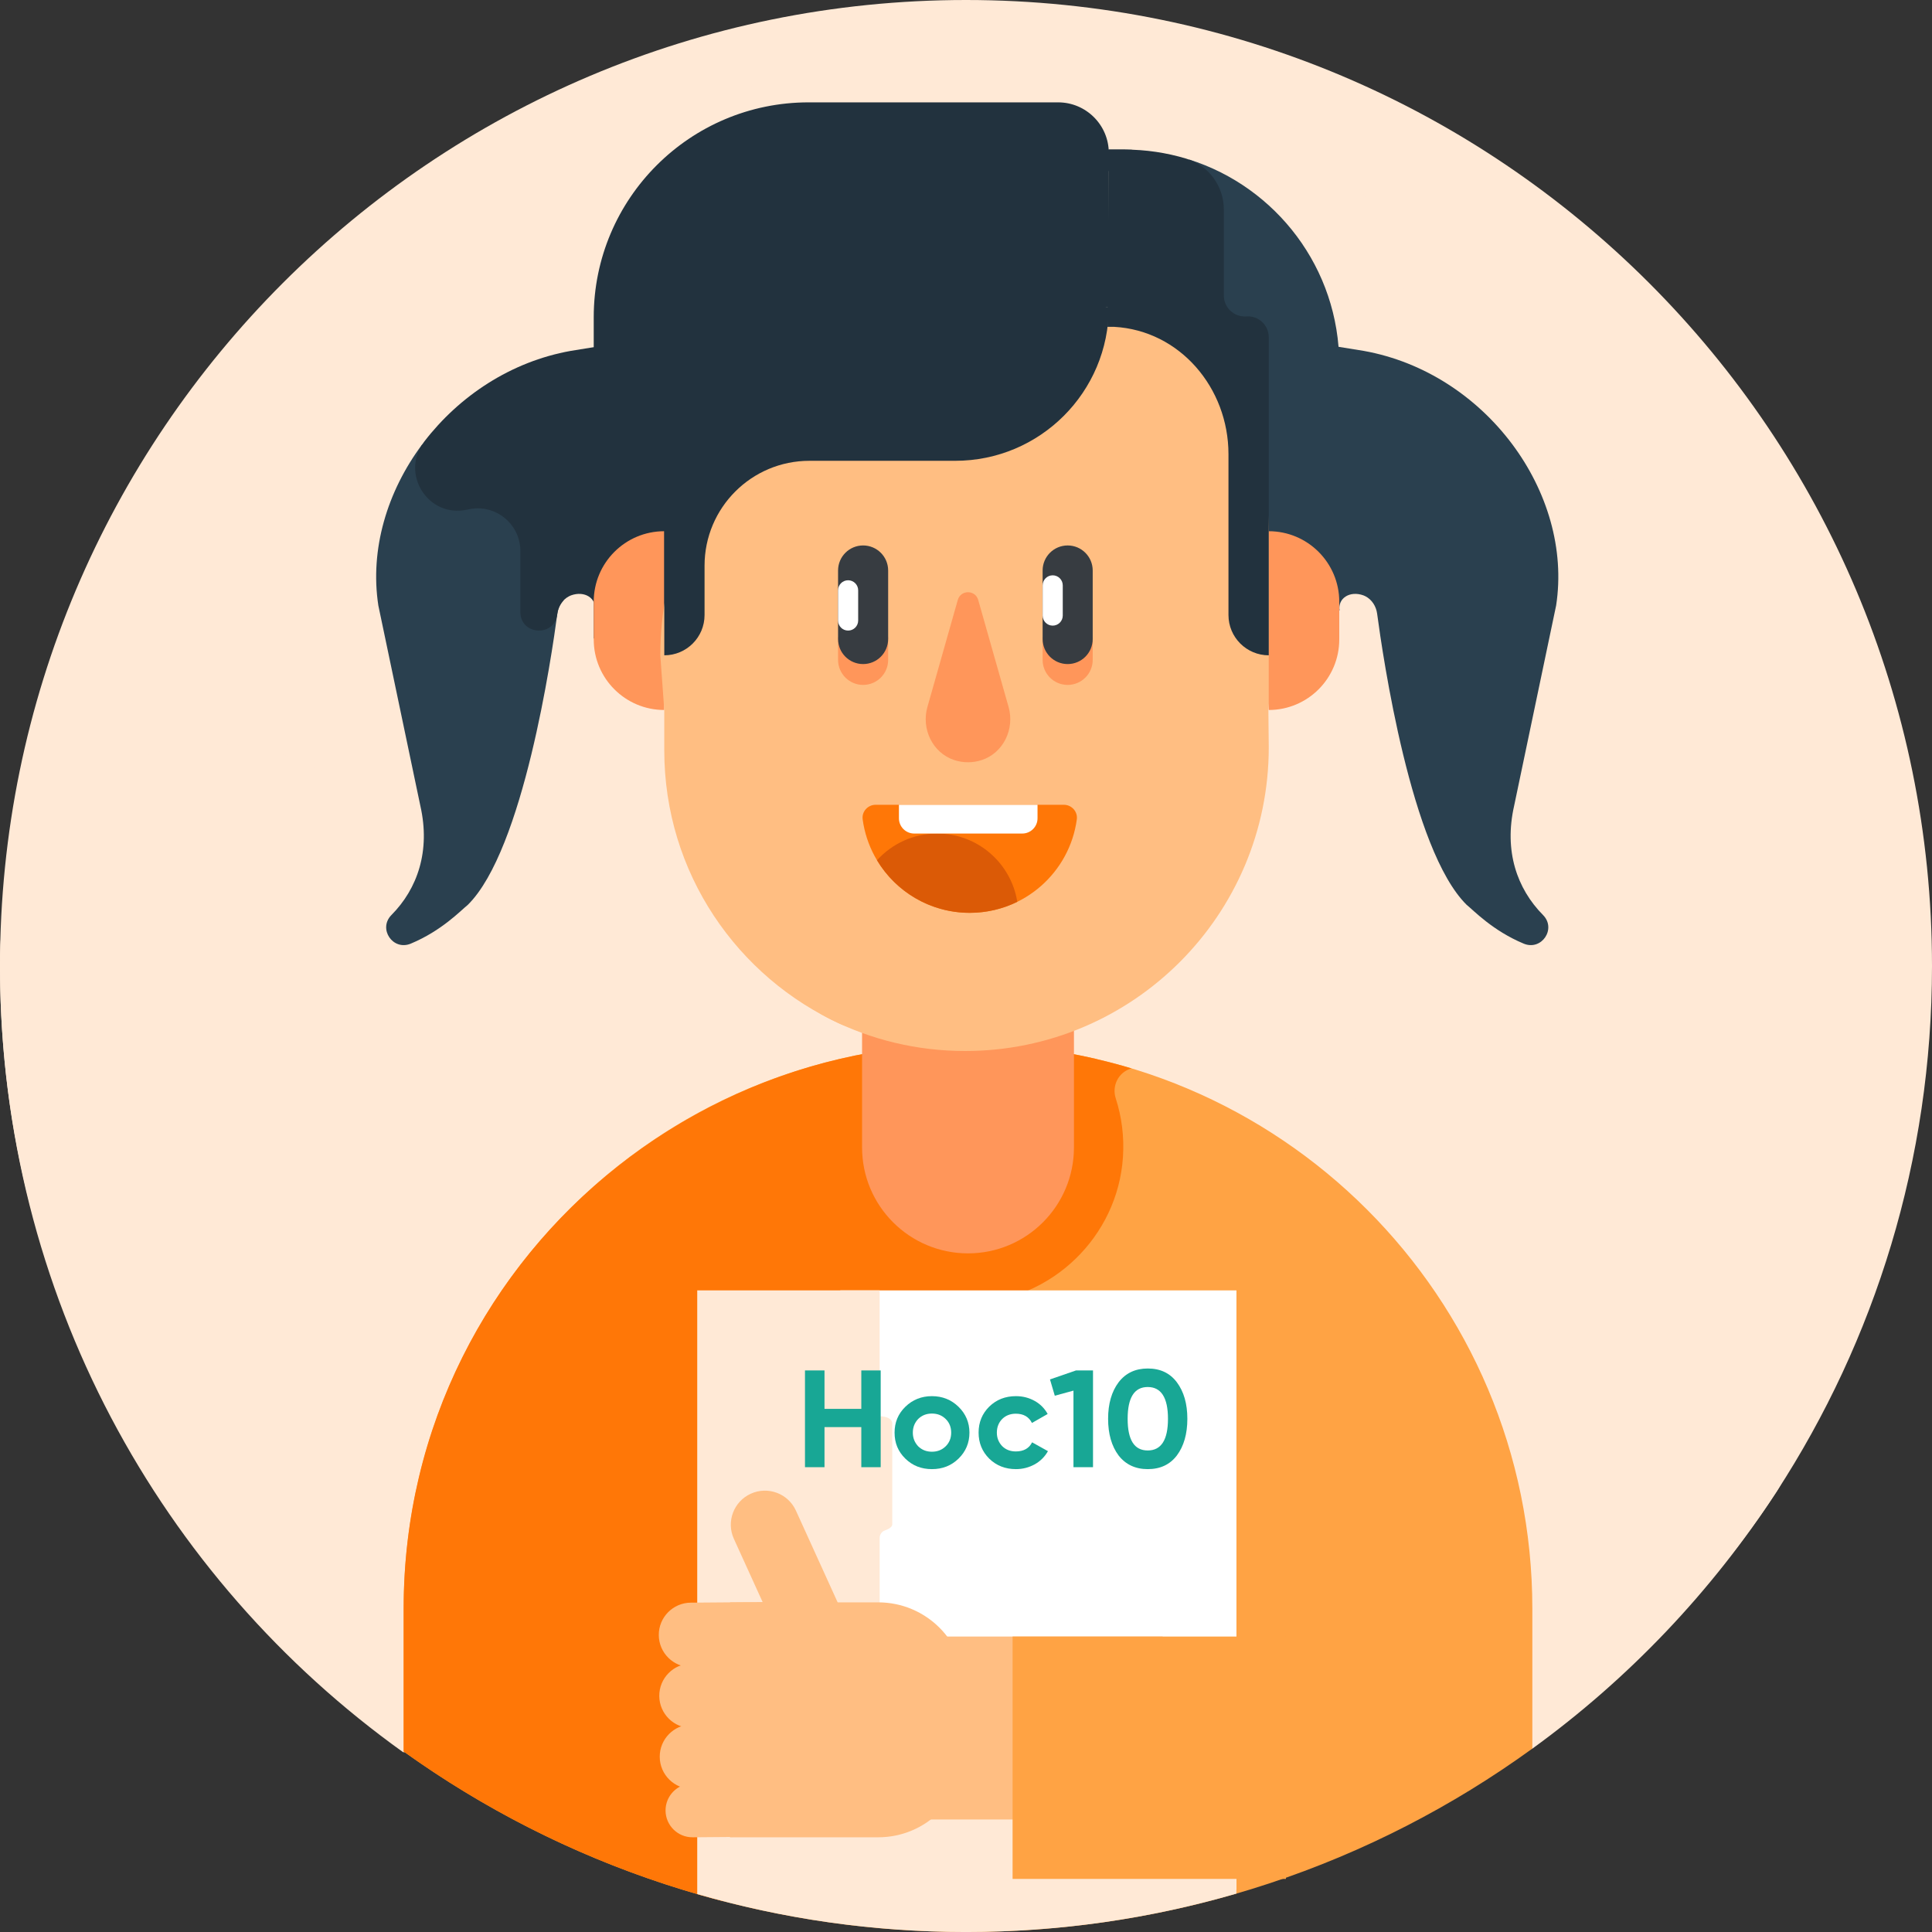 <svg width="96" height="96" viewBox="0 0 96 96" fill="none" xmlns="http://www.w3.org/2000/svg">
<rect x="0" y="0" width="96" height="96" fill="#333333" stroke="none"/>
<g clip-path="url(#clip0_3_15742)">
<path d="M96 48C96 57.634 93.162 66.605 88.276 74.123C79.717 87.291 64.522 93.898 47.646 93.898C21.137 93.898 0 74.51 0 48C0 21.49 21.49 0 48 0C74.51 0 96 21.49 96 48Z" fill="#FFE9D6"/>
<path d="M21.781 27.547C21.779 27.538 21.779 27.537 21.781 27.547V27.547Z" fill="#1A396B"/>
<path d="M82.433 67.166C82.374 67.191 82.315 67.216 82.256 67.24C79.952 68.195 77.316 67.164 76.206 64.93C72.489 57.454 65.495 51.787 56.957 49.968C56.598 49.891 56.343 49.571 56.343 49.204C56.343 48.893 56.526 48.609 56.813 48.488C62.225 46.195 66.024 40.837 66.024 34.589V32.736C67.959 32.736 69.528 31.167 69.528 29.232C69.528 29.197 69.528 27.773 69.528 27.793C69.536 27.79 69.542 27.789 69.543 27.788C69.378 26.707 71.233 26.625 71.41 27.953C71.69 30.053 73.094 39.69 75.858 42.419C76.208 42.7 77.149 43.702 78.692 44.346C79.58 44.716 80.33 43.608 79.653 42.925C78.356 41.615 77.709 39.742 78.216 37.504C78.229 37.441 80.313 27.501 80.303 27.547C81.168 21.938 76.795 15.978 70.746 14.894C70.746 14.894 70.746 14.894 70.746 14.894C70.038 14.779 69.467 14.239 69.331 13.536C68.575 9.615 65.663 6.401 61.76 5.294C60.988 5.076 60.299 4.973 59.727 4.926C58.881 4.856 58.128 4.393 57.663 3.682C57.213 2.997 56.439 2.543 55.557 2.543H43.16C37.263 2.543 32.482 7.324 32.482 13.222V14.708C31.309 14.898 31.207 14.903 30.593 15.057C24.924 16.479 20.955 22.187 21.781 27.547C21.842 27.837 23.863 37.479 23.868 37.504C24.375 39.742 23.728 41.615 22.431 42.925C21.755 43.608 22.504 44.716 23.392 44.346C24.936 43.703 25.876 42.7 26.226 42.419C28.755 39.922 30.227 31.453 30.674 27.953C30.821 26.854 32.15 26.694 32.482 27.368V29.196H32.483V29.232C32.483 31.167 34.052 32.736 35.987 32.736C35.987 32.736 34.561 43.727 44.777 48.359C44.848 48.391 45.438 48.644 45.816 48.782V49.84C43.976 50.193 42.199 50.723 40.502 51.415C32.891 54.518 24.161 51.051 20.607 43.641C20.533 43.488 20.46 43.334 20.389 43.18C15.593 32.9 0.13 36.11 0.003 47.453C5.85475e-05 47.716 -0.001 47.98 0.001 48.245C0.08 64.3 7.952 78.423 20.031 87.066L76.142 86.889C80.927 83.419 85.048 79.088 88.275 74.123C90.83 70.19 86.758 65.354 82.433 67.166Z" fill="#FFE9D6"/>
<path d="M63.099 31.066C63.118 31.062 66.543 30.349 66.562 30.33C66.47 29.728 67.071 29.337 67.752 29.585C67.785 29.598 67.818 29.612 67.849 29.629C68.175 29.798 68.381 30.132 68.429 30.495C68.71 32.595 70.113 42.232 72.877 44.961C73.228 45.242 74.168 46.245 75.712 46.889C76.6 47.258 77.35 46.151 76.673 45.468C75.376 44.158 74.728 42.285 75.235 40.046C75.245 39.998 75.581 38.398 75.576 38.42C75.606 38.278 77.388 29.775 77.323 30.089C78.187 24.48 73.814 18.52 67.766 17.436C67.746 17.433 66.33 17.203 66.35 17.207L63.099 16.526V31.066H63.099Z" fill="#2A404F"/>
<path d="M48.099 51.891C32.611 51.891 20.057 64.446 20.057 79.933V87.03C27.928 92.675 37.575 96 48 96C58.513 96 68.234 92.618 76.141 86.887V79.933C76.141 64.446 63.586 51.891 48.099 51.891Z" fill="#FFA344"/>
<path d="M54.487 52.623C36.977 48.542 20.057 61.792 20.057 79.933V87.03C24.785 90.421 30.154 92.976 35.949 94.474V80.039C35.949 78.062 36.154 76.132 36.544 74.27C37.695 68.765 42.539 64.836 48.163 64.749C48.204 64.748 48.245 64.747 48.286 64.746C52.252 64.623 55.538 61.458 55.799 57.498C55.867 56.475 55.735 55.491 55.441 54.58C55.237 53.952 55.576 53.274 56.211 53.092L56.223 53.088C55.653 52.916 55.075 52.764 54.49 52.628C54.489 52.626 54.488 52.624 54.487 52.623Z" fill="#FF7707"/>
<path d="M20.967 22.098C19.24 24.419 18.37 27.296 18.8 30.089C18.735 29.775 20.517 38.278 20.547 38.42C20.542 38.399 20.878 39.998 20.888 40.046C21.395 42.284 20.747 44.158 19.45 45.467C18.774 46.151 19.523 47.258 20.411 46.889C21.955 46.245 22.895 45.242 23.246 44.961C26.01 42.232 27.414 32.595 27.694 30.495C27.726 30.25 27.832 30.02 27.996 29.843V29.127C27.996 25.245 24.849 22.098 20.967 22.098Z" fill="#2A404F"/>
<path d="M29.773 17.207C29.793 17.203 28.377 17.433 28.357 17.436C25.386 17.968 22.82 19.678 21.08 21.943C19.872 23.517 21.257 25.742 23.197 25.327C23.229 25.32 23.261 25.314 23.293 25.307C24.613 25.025 25.857 26.033 25.857 27.383V30.413C25.857 31.56 27.536 31.671 27.688 30.534C27.69 30.521 27.691 30.508 27.693 30.495C27.741 30.132 27.948 29.798 28.273 29.629C28.305 29.612 28.337 29.598 28.37 29.585C29.051 29.337 29.652 29.728 29.56 30.33C29.58 30.349 33.004 31.062 33.024 31.066V16.526L29.773 17.207Z" fill="#22323E"/>
<path d="M59.093 7.928V31.739H66.547V18.11C66.547 13.337 63.414 9.296 59.093 7.928Z" fill="#2A404F"/>
<path d="M55.869 7.432H40.18C34.283 7.432 29.502 12.213 29.502 18.11V31.739L56.25 7.441C56.123 7.437 55.997 7.432 55.869 7.432Z" fill="#22323E"/>
<path d="M53.364 57.015C53.364 59.922 51.007 62.279 48.1 62.279C45.193 62.279 42.836 59.922 42.836 57.015V45.225H53.364V57.015Z" fill="#FF965A"/>
<path d="M62.899 22.553C62.864 19.052 60.015 16.231 56.513 16.231H48.926C44.381 16.231 40.284 18.139 37.384 21.194V44.318C37.384 46.992 38.878 49.453 41.268 50.65C43.279 51.657 45.549 52.224 47.952 52.224C56.287 52.224 63.044 45.467 63.044 37.132L63.025 35.279L63.478 30.05L63.044 26.396L62.899 22.553Z" fill="#FFBE82"/>
<path d="M63.043 35.279V26.396C64.978 26.396 66.547 27.965 66.547 29.9V31.774C66.547 33.71 64.978 35.279 63.043 35.279Z" fill="#FF965A"/>
<path d="M33.006 35.279V26.396C31.071 26.396 29.502 27.965 29.502 29.9V31.774C29.502 33.71 31.071 35.279 33.006 35.279Z" fill="#FF965A"/>
<path d="M41.643 31.654V32.789C41.643 33.476 42.2 34.033 42.887 34.033C43.575 34.033 44.132 33.476 44.132 32.789V31.654H41.643Z" fill="#FF965A"/>
<path d="M51.807 31.654V32.789C51.807 33.476 52.364 34.033 53.051 34.033C53.739 34.033 54.296 33.476 54.296 32.789V31.654H51.807Z" fill="#FF965A"/>
<path d="M42.887 32.997C42.2 32.997 41.643 32.44 41.643 31.752V28.348C41.643 27.661 42.2 27.103 42.887 27.103C43.575 27.103 44.132 27.661 44.132 28.348V31.752C44.132 32.44 43.575 32.997 42.887 32.997Z" fill="#373C41"/>
<path d="M53.051 32.997C52.364 32.997 51.807 32.44 51.807 31.752V28.348C51.807 27.661 52.364 27.103 53.051 27.103C53.739 27.103 54.296 27.661 54.296 28.348V31.752C54.296 32.44 53.739 32.997 53.051 32.997Z" fill="#373C41"/>
<path d="M46.083 35.129C45.773 36.219 46.335 37.407 47.411 37.765C47.627 37.837 47.859 37.876 48.099 37.876C48.34 37.876 48.572 37.837 48.788 37.765C49.863 37.407 50.425 36.219 50.116 35.129L48.607 29.811C48.462 29.3 47.737 29.3 47.592 29.811L46.083 35.129Z" fill="#FF965A"/>
<path d="M49.343 16.258C40.327 16.241 32.81 23.546 32.81 32.562L33.007 35.279V37.279C33.007 43.382 36.646 48.567 41.797 50.901C43.243 51.557 44.453 49.631 43.251 48.594C40.076 45.854 38.066 41.803 38.066 37.279C38.07 30.662 38.066 27.59 38.065 26.093C38.064 24.909 39.033 23.937 40.218 23.934H40.22H47.463C51.678 23.934 55.035 20.446 55.035 16.231C55.035 16.231 53.994 16.267 49.343 16.258Z" fill="#FFBE82"/>
<path d="M33.008 15.265V22.897V32.562C34.113 32.562 35.009 31.666 35.009 30.56V28.108C35.009 25.23 37.342 22.897 40.22 22.897H47.464C51.679 22.897 55.096 19.48 55.096 15.265H33.008V15.265Z" fill="#22323E"/>
<path d="M60.812 14.685V10.41C60.812 9.248 60.054 8.217 58.941 7.882C57.969 7.589 56.938 7.432 55.869 7.432H55.09L55.029 16.231V16.241H55.368C58.617 16.423 61.042 19.266 61.042 22.568V30.56C61.042 31.666 61.939 32.562 63.044 32.562V16.759C63.044 16.154 62.531 15.678 61.928 15.722C61.325 15.766 60.812 15.29 60.812 14.685Z" fill="#22323E"/>
<path d="M43.511 39.989C43.123 39.989 42.813 40.327 42.865 40.712C43.218 43.335 45.466 45.358 48.186 45.358C50.906 45.358 53.154 43.335 53.507 40.712C53.558 40.327 53.248 39.989 52.861 39.989H43.511Z" fill="#FF7707"/>
<path d="M43.578 42.745C44.516 44.31 46.228 45.358 48.186 45.358C49.034 45.358 49.835 45.16 50.548 44.81C50.242 42.888 48.577 41.418 46.568 41.418C45.382 41.418 44.316 41.93 43.578 42.745Z" fill="#DB5A06"/>
<path d="M50.796 41.418H45.425C45.007 41.418 44.668 41.079 44.668 40.661V39.989H51.554V40.661C51.554 41.079 51.215 41.418 50.796 41.418Z" fill="white"/>
<path d="M42.142 31.333C41.866 31.333 41.643 31.11 41.643 30.834V29.333C41.643 29.057 41.866 28.833 42.142 28.833C42.418 28.833 42.642 29.057 42.642 29.333V30.834C42.642 31.11 42.418 31.333 42.142 31.333Z" fill="white"/>
<path d="M52.308 31.087C52.032 31.087 51.809 30.863 51.809 30.588V29.087C51.809 28.811 52.032 28.587 52.308 28.587C52.584 28.587 52.808 28.811 52.808 29.087V30.588C52.808 30.863 52.584 31.087 52.308 31.087Z" fill="white"/>
<path d="M55.096 7.605C55.096 6.214 53.968 5.086 52.577 5.086H40.18C34.283 5.086 29.502 9.867 29.502 15.764V18.026L55.096 15.264V7.605Z" fill="#22323E"/>
<path d="M41.754 64.119H61.438V93.898H41.754V64.119Z" fill="white"/>
<path d="M43.71 81.617V76.421C43.71 76.255 43.811 76.104 43.967 76.048C44.14 75.987 44.337 75.885 44.337 75.744V70.746C44.337 70.487 44.031 70.376 43.724 70.376C43.72 70.376 43.715 70.377 43.709 70.377V64.119H34.645V94.116C38.885 95.342 43.365 96.001 48 96.001C52.664 96.001 57.172 95.332 61.436 94.092V90.028H52.12C47.475 90.028 43.71 86.262 43.71 81.617Z" fill="#FFE9D6"/>
<path d="M42.798 70.006H40.969V68.096H39.999V72.904H40.969V70.912H42.798V72.904H43.761V68.096H42.798V70.006Z" fill="#18A795"/>
<path d="M46.307 73C46.835 73 47.27 72.828 47.629 72.478C47.988 72.128 48.171 71.695 48.171 71.187C48.171 70.686 47.988 70.253 47.629 69.903C47.27 69.552 46.828 69.374 46.307 69.374C45.787 69.374 45.344 69.552 44.985 69.903C44.627 70.253 44.451 70.679 44.451 71.187C44.451 71.702 44.627 72.128 44.985 72.478C45.344 72.828 45.78 73 46.307 73ZM46.307 72.135C46.033 72.135 45.808 72.045 45.625 71.867C45.449 71.681 45.358 71.455 45.358 71.187C45.358 70.919 45.449 70.692 45.625 70.507C45.808 70.328 46.033 70.239 46.307 70.239C46.581 70.239 46.806 70.328 46.989 70.507C47.172 70.686 47.264 70.912 47.264 71.187C47.264 71.462 47.172 71.688 46.989 71.867C46.806 72.045 46.581 72.135 46.307 72.135Z" fill="#18A795"/>
<path d="M49.153 72.478C49.512 72.828 49.955 73 50.483 73C50.82 73 51.129 72.918 51.418 72.76C51.699 72.602 51.917 72.382 52.072 72.107L51.284 71.668C51.136 71.97 50.862 72.121 50.475 72.121C50.201 72.121 49.976 72.032 49.8 71.86C49.625 71.674 49.533 71.455 49.533 71.187C49.533 70.912 49.625 70.686 49.8 70.507C49.976 70.335 50.201 70.246 50.475 70.246C50.855 70.246 51.122 70.397 51.277 70.706L52.058 70.26C51.91 69.992 51.699 69.772 51.418 69.614C51.136 69.456 50.827 69.374 50.483 69.374C49.955 69.374 49.512 69.545 49.153 69.896C48.802 70.246 48.626 70.672 48.626 71.187C48.626 71.695 48.802 72.128 49.153 72.478Z" fill="#18A795"/>
<path d="M52.173 68.543L52.412 69.353L53.34 69.099V72.904H54.311V68.096H53.467L52.173 68.543Z" fill="#18A795"/>
<path d="M55.581 72.32C55.933 72.773 56.418 73 57.03 73C57.656 73 58.134 72.773 58.479 72.32C58.823 71.86 58.999 71.249 58.999 70.5C58.999 69.751 58.823 69.147 58.479 68.687C58.134 68.227 57.656 68 57.03 68C56.418 68 55.933 68.227 55.581 68.687C55.237 69.147 55.061 69.751 55.061 70.5C55.061 71.249 55.237 71.86 55.581 72.32ZM57.03 68.92C57.698 68.92 58.036 69.449 58.036 70.5C58.036 71.551 57.698 72.073 57.03 72.073C56.362 72.073 56.032 71.551 56.032 70.5C56.032 69.449 56.362 68.92 57.03 68.92Z" fill="#18A795"/>
<path d="M40.913 82.15C40.062 82.538 39.057 82.162 38.67 81.31L36.466 76.464C36.078 75.613 36.455 74.609 37.306 74.222C38.158 73.834 39.162 74.211 39.549 75.062L41.753 79.908C42.141 80.759 41.765 81.763 40.913 82.15Z" fill="#FFBE82"/>
<path d="M39.479 89.919C39.485 90.656 38.892 91.258 38.155 91.264L34.417 91.294C33.68 91.299 33.077 90.706 33.071 89.969C33.066 89.232 33.658 88.629 34.396 88.624L38.134 88.594C38.871 88.589 39.473 89.181 39.479 89.919Z" fill="#FFBE82"/>
<path d="M39.724 87.247C39.731 88.131 39.019 88.854 38.135 88.861L34.397 88.891C33.512 88.897 32.789 88.186 32.782 87.301C32.775 86.416 33.487 85.694 34.371 85.687L38.109 85.657C38.994 85.65 39.717 86.362 39.724 87.247Z" fill="#FFBE82"/>
<path d="M39.7 84.221C39.707 85.106 38.996 85.828 38.111 85.835L34.373 85.865C33.489 85.872 32.766 85.16 32.759 84.275C32.752 83.391 33.463 82.668 34.348 82.661L38.086 82.632C38.971 82.624 39.694 83.336 39.7 84.221Z" fill="#FFBE82"/>
<path d="M39.677 81.195C39.684 82.079 38.972 82.802 38.088 82.809L34.35 82.839C33.465 82.846 32.742 82.134 32.735 81.249C32.728 80.365 33.44 79.642 34.325 79.635L38.062 79.606C38.947 79.599 39.67 80.31 39.677 81.195Z" fill="#FFBE82"/>
<path d="M43.637 91.294H36.274V79.62H43.637C46.018 79.62 47.948 81.55 47.948 83.931V86.983C47.948 89.364 46.018 91.294 43.637 91.294Z" fill="#FFBE82"/>
<path d="M57.773 81.319V90.41H52.764H45.055C42.731 90.41 40.844 88.531 40.835 86.207C40.829 84.897 40.825 83.564 40.825 82.675V81.319H57.773Z" fill="#FFBE82"/>
<path d="M50.315 81.319H63.897V93.362H50.315V81.319Z" fill="#FFA344"/>
</g>
<defs>
<clipPath id="clip0_3_15742">
<rect width="96" height="96" fill="white"/>
</clipPath>
</defs>
</svg>
